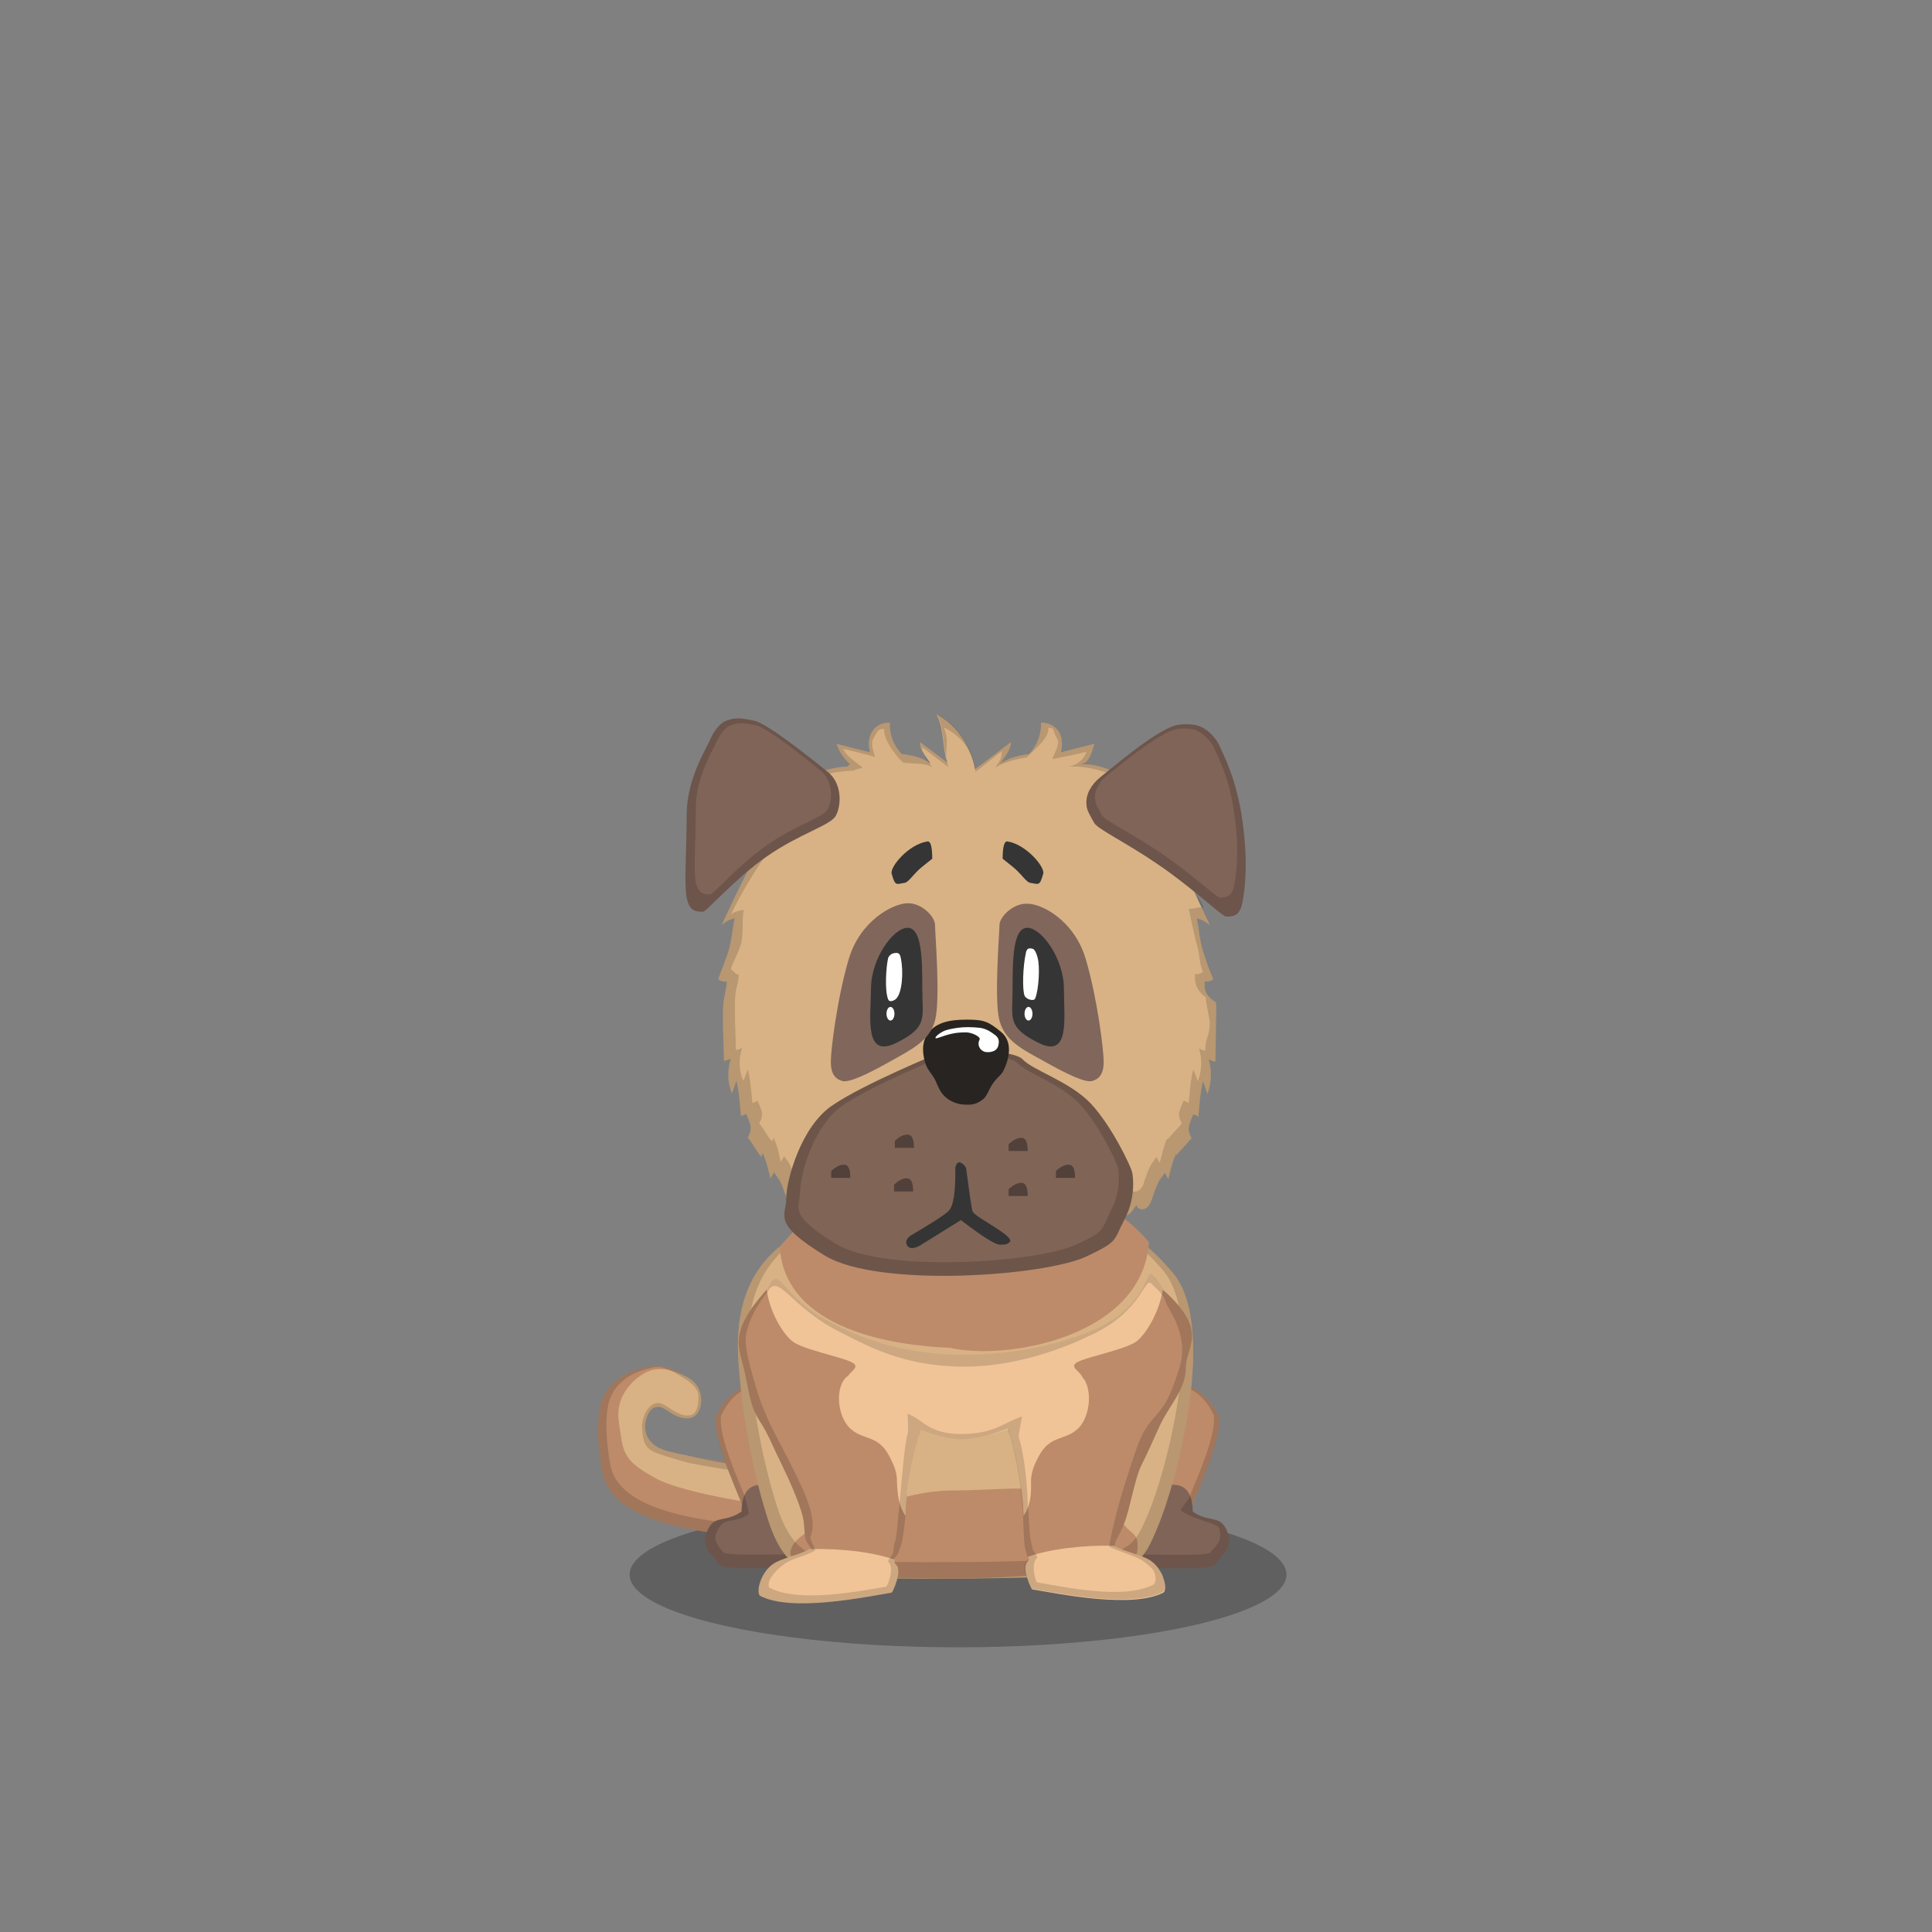 ﻿<?xml version="1.0" encoding="utf-8"?><!DOCTYPE svg PUBLIC "-//W3C//DTD SVG 1.1//EN" "http://www.w3.org/Graphics/SVG/1.1/DTD/svg11.dtd"><svg x="0" y="0" width="340px" height="340px" viewBox="0, 0, 340, 340" preserveAspectRatio="xMidYMid" font-size="0" id="a" enable-background="new 0 0 340 340" xmlns="http://www.w3.org/2000/svg" xmlns:xlink="http://www.w3.org/1999/xlink" xmlns:xml="http://www.w3.org/XML/1998/namespace" version="1.1"><rect x="0" y="0" width="340" height="340" fill="#808080" stroke="none"/><g id="b" fill="#000"><g id="c"><g transform="translate(0, 0) translate(0, 224)" id="d"><ellipse cx="168.6" cy="53.1" rx="57.8" ry="12.8" fill-opacity="0.25" id="e" /></g><g id="f"><g transform="translate(105.2, 117.8) translate(0, 122)" id="g"><g id="h"><path d="M37.2 31.3 C12.9 30.6 2.2 26.6 0.8 19.3 C0 15.1 -0.4 9.5 0.8 6.5 C2.8 1.8 7.8 0.9 9.2 0.7 C11.4 0.3 13.8 1.1 16.3 3.1 C16.9 3.7 17.2 4.6 17.3 5.9 C17.3 7.7 18.4 8.8 15.8 9.1 C13.3 9.5 11.8 7.1 10.3 7.3 C8.8 7.5 8.3 9.9 8.3 10.8 C8.3 11.7 7.9 13.8 10.8 15.2 C12.8 16.1 26.9 18.4 37.1 19.7 L37.2 31.3 z" id="i" fill="#BD8B6A" /><path d="M8.7 1.6 C10.1 1 12.4 0.6 16.3 2.9 C17.6 3.8 18.2 5.1 18.2 6.7 C18.2 7.6 17.8 10 15.4 9.8 C13 9.6 11.8 7.5 10.3 7.8 C9.3 8 8.6 9 8.3 11 C8.3 13 9.3 14.4 11.2 15.2 C13.1 16 25.3 18.6 35.6 19.6 C36.9 23.3 35.1 25.6 34.4 25.6 C32.9 25.6 15.5 23.4 9.9 20.2 C4.2 17 4.5 15.8 3.7 10.4 C2.9 4.8 7.8 2 8.7 1.6 z" id="j" fill="#D8B285" /><path d="M15.2 2.3 C15.5 2.5 15.9 2.7 16.3 2.9 C17.6 3.8 18.2 5.1 18.2 6.7 C18.2 7.6 17.8 10 15.4 9.8 C13 9.6 11.8 7.5 10.3 7.8 C9.3 8 8.6 9 8.3 11 C8.3 13 9.3 14.4 11.2 15.2 C11.8 15.4 13.2 15.8 15.2 16.3 C20.6 17.4 29.9 18.8 37.1 19.7 L37.2 31.3 C12.9 30.6 2.2 26.6 0.8 19.3 C0 15.1 -0.4 9.5 0.8 6.5 C2.8 1.8 7.8 0.9 9.2 0.7 C11.1 0.4 13.1 0.9 15.2 2.3 z M17.7 5.9 C17.7 4.9 17 4 15.7 3.1 C13.7 1.8 11.7 0.5 10 0.8 C8.6 1.1 4 1.9 2.2 6.2 C1.1 9 1.5 14.2 2.2 18 C3.5 24.7 13.4 28.4 35.8 29.1 L35.8 20.7 C29.1 19.8 21.3 18.7 16.3 17.7 C14.5 17.3 10.8 16.1 10.3 15.9 C8.5 15.2 7.8 14.2 7.8 10.8 C8 9 9.1 7.1 10.6 7.1 C12 7.1 13.4 9.1 15.6 9.3 C17.8 9.5 17.7 6.8 17.7 5.9 z" opacity="0.15" id="k" /></g></g><g transform="translate(125.7, 273.9) scale(1) translate(-125.7, -273.9) translate(105.2, 117.8) translate(18, 125)" id="l"><g transform="translate(14.5, 17) scale(-1, 1) translate(-14.5, -17)" id="m"><path d="M10.9 1.8 C11.6 2 21.5 -3.4 26.2 6.5 C26.9 11.9 19.6 25 20.5 26 C23.5 28.8 27.3 28.1 27.6 28.6 C27.9 29.1 26.7 30.5 24.1 32.5 C10.3 32.5 3.3 32.5 2.9 32.5 C-3.5 27 2.2 4.4 10.9 1.8 z" id="n" fill="#BD8B6A" /><path d="M21.7 23.2 C24.6 25.3 26.6 23.6 27.8 26.8 C29.1 29.9 26.4 30.9 25.7 32.5 C25 34.1 3.3 32.5 3 32.5 C2.8 32.5 3.2 29.3 4 25.1 C7.3 23.9 10.9 21.6 13.4 20.6 C14.6 20.1 14.8 18.3 18.3 18.5 C20.5 18.5 21.7 20.1 21.7 23.2 z" id="o" fill="#806458" /><path d="M21.6 22 C21.6 22.4 21.7 22.8 21.7 23.2 C24.6 25.3 26.6 23.6 27.8 26.8 C29.1 29.9 26.4 30.9 25.7 32.5 C25 34.1 3.3 32.5 3 32.5 L2.9 32.5 C-3.5 27 2.2 4.4 10.9 1.8 C11.6 2 21.5 -3.4 26.2 6.5 C26.7 10.2 23.5 17.4 21.6 22 z M20.4 23.6 C20.4 23.2 21.1 20.9 21.1 20.6 C22.8 16.4 25.8 9.7 25.3 6.3 C21 -2.8 11.8 2.1 11.2 2 C3.2 4.4 -2.1 25.3 3.8 30.4 L3.9 30.4 C4.2 30.4 24.1 31.3 24.9 30.4 C25.6 29.5 26.8 28.4 26.1 26.9 C24.9 23.8 23 25.6 20.4 23.6 z" opacity="0.15" id="p" /></g></g><g transform="translate(214.7, 273.9) scale(1) translate(-214.7, -273.9) translate(105.2, 117.8) translate(96.5, 142) scale(-1, 1) translate(-96.5, -142) translate(81, 125)" id="q"><g transform="translate(15.5, 17) scale(-1, 1) translate(-15.5, -17)" id="r"><path d="M13 1.8 C13.7 2 23.6 -3.4 28.3 6.5 C29 11.9 21.6 25 22.6 26 C25.6 28.8 29.4 28.1 29.7 28.6 C30 29.1 28.8 30.5 26.2 32.5 C12.4 32.5 5.4 32.5 5 32.5 C-0.9 31.6 -3.3 5.3 13 1.8 z" id="s" fill="#BD8B6A" /><path d="M23.7 23.2 C26.6 25.3 28.6 23.6 29.8 26.8 C31.1 29.9 28.4 30.9 27.7 32.5 C27 34.1 5.3 32.5 5 32.5 C4.8 32.5 5.2 29.3 6 25.1 C9.3 23.9 12.9 21.6 15.4 20.6 C16.6 20.1 16.8 18.3 20.3 18.5 C22.5 18.5 23.7 20.1 23.7 23.2 z" id="t" fill="#806458" /><path d="M23.7 23.2 C26.6 25.3 28.6 23.6 29.8 26.8 C31.1 29.9 28.4 30.9 27.7 32.5 C27 34.1 5.3 32.5 5 32.5 C-0.9 31.6 -3.3 5.3 13 1.8 C13.7 2 23.6 -3.4 28.3 6.5 C28.8 10.2 25.5 17.5 23.6 22.1 C23.7 22.4 23.7 22.8 23.7 23.2 z M21.6 23 C21.6 22.6 23.1 21 23.1 20.7 C24.8 16.5 27.9 9.6 27.4 6.2 C23 -3 13.7 2.5 13.1 2.4 C-2.1 5.6 0.2 29.6 5.7 30.4 C6 30.4 26 31.4 26.8 30.4 C27.6 29.4 29 28.5 28.4 26.4 C28.4 25.1 24.3 25 21.6 23 z" opacity="0.15" id="u" /></g></g><g transform="translate(105.2, 117.8) translate(21, 73)" id="v"><path d="M10.5 29 C2.2 36.2 3.6 47.2 4 51.8 C4.7 60 6.7 69.2 8.3 74.5 C9.9 79.9 11.9 86.2 19.8 86.7 C27.8 87.2 59 87.2 66.6 86.1 C74.2 84.9 75 84 77.5 78 C81 69.8 88.1 42.5 80.2 33.2 C78.3 31 77 29.6 75.1 28.2 C70.8 25.2 65.8 23.2 62.9 20.8 C60.2 18.6 55.6 14.7 54.8 14 C53 12.4 49.5 11.4 43.9 11.5 C40.1 11.6 36.6 13.5 35.1 14.5 C33.6 15.5 32.2 17.8 26.6 20.7 C21.7 23.6 14.9 25.5 10.5 29 z" id="w" fill="#D8B285" /><path d="M68.1 85.4 C56.4 86.5 47.8 87 42.1 87 C35.6 87 22 86.9 15.8 85.4 C13.5 84.8 12.8 82.9 12.9 82.3 C13.1 80.9 14.4 79.5 16.9 78.3 L26.7 74.4 L26.7 74.6 C32.5 72.5 37.4 71.5 41.3 71.5 C47.1 71.5 54.2 70.8 55.5 71.4 L66.8 74.6 C70.6 76 71.7 77.7 72.3 78.3 C73.4 79.3 74 79.4 74 81.4 C74 83.4 73 83.7 71.8 84.5 C71 84.8 69.8 85.2 68.1 85.4 z" id="x" fill="#BD8B6A" /><path d="M10.5 29 C14.9 25.5 21.7 23.6 26.6 20.7 C32.2 17.8 33.6 15.5 35.1 14.5 C36.6 13.5 40.1 11.6 43.9 11.5 C49.5 11.4 53 12.4 54.8 14 C55.6 14.7 60.2 18.6 62.9 20.8 C65.8 23.2 70.8 25.2 75.1 28.2 C77 29.6 78.3 31 80.2 33.2 C88.1 42.5 81 69.8 77.5 78 C75 84 74.2 84.9 66.6 86.1 C59 87.2 27.8 87.2 19.8 86.7 C11.9 86.2 9.9 79.9 8.3 74.5 C6.7 69.2 4.7 60 4 51.8 C3.6 47.2 2.2 36.2 10.5 29 z M12 28.9 C4.1 35.8 5.4 46.2 5.8 50.6 C6.5 58.4 8.4 67.2 9.9 72.2 C11.4 77.3 13.3 83.4 20.9 83.8 C28.5 84.3 58.3 84.3 65.5 83.2 C72.7 82.1 73.5 81.2 75.9 75.5 C79.2 67.7 86 41.7 78.5 32.8 C76.7 30.7 75.4 29.4 73.6 28 C69.5 25.1 64.7 23.2 62 20.9 C59.4 18.8 55 15.1 54.3 14.4 C52.6 12.9 49.2 11.9 43.9 12 C40.3 12.1 36.9 13.9 35.5 14.9 C34.1 15.9 32.7 18 27.4 20.8 C22.7 23.8 16.2 25.6 12 28.9 z" opacity="0.15" id="y" /><path d="M41 46.4 C51.1 48.7 74.9 44.4 76 27.8 C69.6 20.2 62.8 20.2 60.1 15 C57.5 9.8 57 7.3 55.6 2.9 C54.8 0.1 35.4 -1.1 31.8 1.3 C29.7 1.5 28.2 7.5 24.6 15 C22.1 20.9 20 18.3 11 28.6 C12 43.4 31.4 46 41 46.4 z" id="z" fill="#BD8B6A" /></g><g transform="translate(128.179, 222.52) scale(0.936, 0.584) translate(-125.3, -209.1) translate(96.7, 115.8) translate(28, 92)" id="a1"><path d="M8.3 7.6 C4.2 18.1 8.4 13.1 8.6 22.6 C16.4 36.1 36.9 54 44.4 54 C53 54 74.8 37.2 80.4 23.7 C82.6 18.6 83.5 14.1 82.6 9.9 C82.2 8.1 81 5.7 80.4 4.5 C78.9 1.8 80.1 13.2 69.5 20.9 C64.6 24.4 55.5 28.5 45.1 28.5 C33.2 28.5 25.6 23.5 19.9 18.8 C10.3 11 10.4 1.3 8.3 7.6 z" id="b1" fill="#F0C497" /><path d="M7.8 8.9 C0.6 21.8 2.6 26.2 3.5 32.6 C4.5 39 4.5 43.6 6.4 48.3 C8.3 53 8.7 55.4 10.3 60.5 C11.8 65.5 13.8 72.5 14.6 77.4 C15 80.1 14.8 82.7 15.2 84.6 C15.6 86.2 16.6 87 16.1 88.2 C15.1 90.8 11.1 91.5 9 93.4 C6.9 95.3 5.9 99.5 6.6 100.7 C12.5 104.7 26.5 101 31.4 100 C31.6 99.9 32.6 93.5 31.4 92 C30.1 90.4 32.3 91 32.8 87.1 C34 83.8 34.1 64.2 35.1 59.4 C36.1 54.6 35.4 49 33.3 47.7 C28.2 44.5 27.3 43.8 23.7 38.6 C20.7 34.4 26.5 32.9 23.7 30.7 C21.5 29 14.5 26.9 12.6 24.4 C10.7 21.9 8.4 15.6 7.8 8.9 z" id="c1" fill="#BD8B6A" /><path d="M8.9 91.7 C6.8 94.1 5.8 99.5 6.5 101.1 C12.4 106.2 26.4 101.5 31.3 100.2 C31.5 100 33.4 93.6 32.1 91.7 C31.8 91.3 31.8 90.8 31.9 90.3 C27.9 88 21.7 86.8 15.8 87.1 C14 88.9 10.5 89.8 8.9 91.7 z" id="d1" fill="#F0C497" /><path d="M33.9 77.1 C34 67.9 35.7 56.1 36.4 52.9 C37.4 48.1 35.6 48.4 33.5 47.1 C28.4 43.9 27.7 43.5 24.1 38.3 C23.4 37.3 23.1 35.7 23.1 34.9 C20.6 37.5 20.9 47.2 23.7 51 C26 54.2 28.7 52.8 30.7 58.6 C31.9 62.1 32.3 64.2 32.3 66.7 C32.4 71.1 32.7 74.2 33.9 77.1 z" id="e1" fill="#F0C497" /><path d="M82.3 8.9 C91.2 21.5 86.6 25.8 86.6 32.6 C86.6 38.9 83.4 44.1 81.8 49.6 C80.2 55.1 79.8 56.9 78.2 62 C77 66 76.1 74.9 75.1 79 C73.6 85.3 72.6 84.8 73.9 87.9 C74.9 90.5 79.1 91.3 81.2 93.2 C83.3 95.1 81.9 98.3 81.2 99.5 C75.3 103.5 64.8 100.5 59.9 99.5 C59.7 99.4 59.1 96 59.1 93.2 C59.1 90.7 56.7 90.6 56.4 86.1 C56.1 83 55.8 57.3 54.8 52.4 C53.8 47.5 54.8 48.8 56.8 47.6 C61.9 44.4 62.8 43.7 66.4 38.5 C69.4 34.3 63.6 32.8 66.4 30.6 C68.6 28.9 75.6 26.8 77.5 24.3 C79.3 21.8 81.6 15.6 82.3 8.9 z" id="f1" fill="#BD8B6A" /><path d="M80.1 90.7 C82.2 93.1 83.2 98.5 82.5 100.1 C76.6 105.2 62.6 100.5 57.7 99.2 C57.5 99 55.6 92.6 56.9 90.7 C57.2 90.3 57 89.9 56.9 89.4 C60.9 87.1 67.3 85.8 73.2 86.1 C75 87.9 78.5 88.8 80.1 90.7 z" id="g1" fill="#F0C497" /><path d="M56.1 77.1 C56 67.9 54.3 56.1 53.6 52.9 C52.6 48.1 54.4 48.5 56.4 47.3 C61.5 44.1 62.1 43.9 65.7 38.8 C66.4 37.8 66.8 35.5 66.7 34.7 C69.2 37.3 68.9 47.4 66.1 51.1 C63.8 54.3 61.1 52.9 59.1 58.7 C57.9 62.2 57.5 64.3 57.5 66.8 C57.6 71.1 57.3 74.2 56.1 77.1 z" id="h1" fill="#F0C497" /><path d="M44.4 54 C42.5 54 39.8 52.9 36.7 51 C36.7 51.5 36.6 52.2 36.4 52.9 C35.9 55.3 34.8 62.4 34.2 69.7 C34.1 71.9 34 74.1 33.9 76.3 C33.9 76.6 33.9 76.8 33.9 77.1 C33.6 81.7 33.3 85.7 32.8 87 C32.6 88.7 32 89.6 31.6 90.1 C31.7 90.2 31.8 90.2 31.9 90.3 C31.8 90.8 31.8 91.3 32.1 91.7 C33.4 93.6 31.5 100 31.3 100.2 C26.4 101.5 12.4 106.2 6.5 101.1 C5.8 99.5 6.8 94.1 8.9 91.7 C10.5 89.8 14 88.9 15.8 87.1 C15.9 87.1 16.1 87.1 16.2 87.1 C16 86.3 15.5 85.6 15.2 84.5 C14.8 82.7 15 80 14.6 77.3 C13.9 72.4 11.8 65.4 10.3 60.4 C8.7 55.3 8.3 52.9 6.4 48.2 C4.5 43.5 4.5 39 3.5 32.6 C2.6 26.2 0.6 21.8 7.8 8.9 C8 8.5 8.1 8.1 8.3 7.6 C10.4 1.3 10.3 11 19.9 18.8 C25.6 23.5 33.2 28.5 45.1 28.5 C55.5 28.5 64.6 24.4 69.5 20.9 C80.1 13.2 78.9 1.8 80.4 4.5 C81 5.5 81.9 7.4 82.4 9.1 C91.1 21.6 86.6 25.9 86.6 32.6 C86.6 38.9 83.4 44.1 81.8 49.6 C80.2 55.1 79.8 56.9 78.2 62 C77 66 76.1 74.9 75.1 79 C74 83.8 73.1 84.7 73.3 86.2 C75.1 87.9 78.5 88.8 80 90.6 C80.8 91.5 81.4 92.8 81.9 94.2 C82.1 94.5 82.1 94.9 82.2 95.2 C82.7 97.2 82.8 99.1 82.4 99.9 C76.5 105 62.5 100.3 57.6 99 C57.4 98.8 55.5 92.4 56.8 90.5 C57.1 90.1 56.9 89.7 56.8 89.2 C56.7 88.3 56.4 87.4 56.3 86 C56.2 85 56.1 81.4 56 76.9 C56 76.7 56 76.5 56 76.3 C56 75.6 56 75 55.9 74.3 C55.6 65.6 54.1 55.6 53.5 52.7 C53.3 51.9 53.2 51.3 53.2 50.7 C49.8 52.9 46.6 54 44.4 54 z M55.8 47.1 C55.8 47.6 55.1 52.6 55.2 53.4 C55.9 56.4 56.8 65.3 56.9 74.1 C57 74 57.2 82.1 57.3 83.1 C57.4 84.4 57.9 87.1 57.8 87.1 C57.9 87.6 58.9 89.5 58.6 89.8 C57.4 91.6 58.4 96.9 58.6 97.1 C63.3 98.3 75 102.6 80.6 97.7 C81 96.9 81.1 95.5 80.6 93.7 C80.6 93.4 79.4 91.6 78.6 90.7 C77.1 89 74 87.9 72.2 86.3 C72.8 80.6 74 72.8 76.1 62.7 C77.2 57.7 77.9 52.6 80.2 48.3 C82.5 44 83.4 42.7 85.4 32.5 C87.4 22.3 83.1 14.6 82.8 12.5 C82.5 10.4 81 8.5 80.2 7.2 C78.8 4.6 78.6 15.5 68.5 22.8 C64 26.3 54.9 32.1 45 32.1 C33.7 32.1 26.9 26 21.5 21.6 C12.3 14.2 10 3.6 8 9.5 C7.9 9.8 4.6 15.7 3.9 22.9 C3.6 26.1 4.7 31.9 5 33.8 C6 39.9 6.7 43 7.8 47.1 C8.9 51.2 10.7 56.3 12.2 61.1 C15 70.1 17.5 78 16 83.5 C15.8 83.5 17.1 87.5 16.9 87.5 C15.2 89.2 12.6 89.8 11.1 91.6 C9.1 93.9 7.7 97.1 8.3 98.7 C13.9 103.5 25.7 99.6 30.3 98.4 C30.5 98.2 31.9 92.8 30.7 91 C30.4 90.6 31.4 89.1 31.3 89 C31.7 88.5 31.6 87 31.8 85.3 C32.3 84 32.3 80.6 32.6 76.2 C32.7 76.4 33.6 55.5 34.3 52.4 C34.5 51.7 34.3 46.8 34.3 46.3 C37.3 48.1 38.2 52.4 44.4 52.4 C50.6 52.4 52.4 48.9 55.8 47.1 z" opacity="0.15" id="i1" /></g></g><g id="j1"><g transform="translate(110.3, 125) translate(16, 0)" id="k1"><g id="l1"><g id="m1"><path d="M85.7 48.5 C85.7 48.2 85.7 48 85.7 47.7 C86.3 47.8 86.8 47.7 87.2 47.3 C86.5 45.6 85.8 43.8 85.3 42 C84.8 40.3 84.7 38.4 84.3 36.6 C85.1 36.8 85.9 37.2 86.6 37.8 C84.7 33.9 83.2 29.8 80.8 26.2 C79.1 23.7 75.2 19.9 73.8 18.8 C74.6 18.2 75.3 17.7 76.1 17.1 C74.3 15.4 72.3 13.7 69.8 13.3 C71 13.1 72.2 13 73.4 12.9 C71.9 12.1 68.3 9.3 63.9 9.5 C65.5 9.2 65.8 7.3 66.3 5.9 C64.3 6.4 62.3 6.9 60.4 7.4 C60.7 6.2 60.7 4.7 60 3.7 C59.3 2.7 58.1 2.1 56.9 2.2 C57 4.2 56.2 6.2 54.8 7.7 C52.6 8 51 8.5 49.7 9.4 C50.6 8.1 51.6 6.9 51.6 5.6 C49.8 7 47 9.1 45.3 10.4 C44.6 6.4 42.1 2.6 38.5 0.7 C39.9 3.3 39.5 6.5 40.4 9.2 C38.8 8 37 6.6 35.6 5.6 C35.6 7 36.6 8.1 37.5 9.4 C36.3 8.5 34.7 8 32.4 7.7 C31 6.3 30.2 4.3 30.3 2.2 C29.1 2.1 27.8 2.7 27.2 3.7 C26.5 4.8 26.5 6.2 26.8 7.4 C24.8 6.9 22.8 6.4 20.9 5.9 C21.4 7.3 22.2 8.5 23.3 9.5 C23.1 9.6 23 9.7 22.9 9.9 C18.2 10.1 15.3 12.1 13.8 12.9 C15 13 16.3 13.1 17.4 13.3 C14.8 13.7 12.9 15.4 11.1 17.1 C11.9 17.7 12.6 18.2 13.4 18.8 C12.1 19.9 9.3 22.5 7.9 24 C6.4 25.5 2.5 33.9 0.7 37.8 C1.3 37.2 2.1 36.8 3 36.6 C2.6 38.4 2.5 40.2 2 42 C1.5 43.8 0.7 45.6 0.1 47.3 C0.5 47.7 1.1 47.8 1.6 47.7 C1.6 48.8 1.3 49.7 1.1 50.8 C0.7 52.9 1.1 59.2 1.1 61.7 C1.5 61.6 1.9 61.5 2.3 61.3 C1.7 63.3 1.7 65.5 2.5 67.4 C2.8 66.7 3 66 3.3 65.2 C3.8 67.3 3.9 69.3 4.1 71.4 C4.4 71.3 4.7 71.2 5 71 C5.3 71.7 5.7 72.5 5.8 73.3 C5.9 73.9 5.6 74.7 5.3 75.2 C6.2 76.2 6.8 77.6 7.7 78.6 L7.9 77.9 C8.6 79.3 8.9 80.9 9.3 82.4 C9.5 82 9.7 81.7 9.9 81.3 C10.3 81.9 10.8 82.5 11.1 83.1 C11.5 83.9 11.7 84.8 12.1 85.7 C12.3 86.3 12.6 87.1 13.2 87.5 C13.7 87.8 14.7 87.7 14.9 87 C15.3 87.3 15.5 87.9 15.9 88.3 C16.4 88.7 16.9 89.1 17.5 89.4 C18.8 90.3 20.1 91.1 21.4 92 C21.4 91.8 21.4 91.5 21.5 91.3 C21.7 91.4 21.9 91.5 22.2 91.6 L21.6 91.5 C22.9 92.5 24.2 93.5 25.6 94.6 C25.6 94.2 25.6 93.9 25.6 93.5 C27.9 94.3 30.2 95.1 32.6 95.9 C33.3 93.8 36 95.5 36.9 96.4 C37.4 96.1 37.7 95.6 37.8 95 C38.4 95 38.9 95 39.4 95.3 C39.9 95.5 40.3 95.8 40.8 95.9 C41.7 96.1 42.8 96 43.5 95.2 C44.1 95.2 44.6 95.2 45.2 95.2 C45.9 96 47 96.1 47.9 95.9 C48.4 95.8 48.7 95.6 49.1 95.4 C49.7 95.1 50.1 95.1 50.8 95.1 C50.9 95.7 51.2 96.2 51.7 96.5 C52.6 95.6 55.2 93.8 56 96 C58.3 95.2 60.6 94.4 63 93.6 C63 94 63 94.3 63 94.7 C64.3 93.7 65.6 92.7 67 91.6 L66.4 91.7 C66.6 91.6 66.8 91.5 67.1 91.4 C67.1 91.6 67.1 91.9 67.2 92.1 C68.5 91.2 69.8 90.4 71.1 89.5 C71.6 89.1 72.2 88.8 72.7 88.4 C73.1 88 73.3 87.5 73.7 87.1 C73.9 87.8 74.8 88 75.4 87.6 C76 87.2 76.3 86.4 76.5 85.8 C76.8 84.9 77.1 84 77.5 83.2 C77.8 82.5 78.3 82 78.7 81.4 C78.9 81.8 79.1 82.1 79.3 82.5 C79.7 80.9 80 79.4 80.7 78 C80.7 78.1 80.7 78.2 80.7 78.3 C81.6 77.3 82.5 76.3 83.4 75.3 C83.1 74.8 82.8 74 82.9 73.4 C83 72.7 83.4 71.8 83.7 71.1 C84 71.2 84.3 71.3 84.6 71.5 C84.8 69.4 84.9 67.3 85.4 65.3 C85.7 66 85.9 66.7 86.2 67.5 C86.9 65.5 87 63.4 86.4 61.4 C86.8 61.6 87.1 61.8 87.6 61.8 C87.6 59.4 87.7 57 87.7 54.6 C87.7 53.5 87.8 52.5 87.7 51.4 C86.1 50.4 85.7 49.5 85.7 48.5 z" id="n1" fill="#D8B285" /><path d="M37.1 9.1 C36.7 8.5 36.4 8 36.2 7.4 C35.9 6.8 35.6 6.2 35.6 5.6 C37 6.6 38.8 8 40.4 9.2 C40.4 9.1 40.4 9.1 40.4 9 C39.6 6.3 39.9 3.2 38.6 0.7 C42.2 2.6 44.7 6.4 45.4 10.4 C47 9.1 49.8 7 51.6 5.6 C51.6 6.9 50.6 8.1 49.7 9.4 C51 8.5 52.6 8 54.8 7.7 C56.2 6.2 57 4.2 56.9 2.2 C58.1 2.1 59.3 2.7 60 3.7 C60.7 4.7 60.7 6.2 60.4 7.4 C62.3 6.9 64.3 6.4 66.3 5.9 C65.8 7.3 65.5 9.2 63.9 9.5 C68.3 9.3 71.9 12.1 73.4 12.9 C72.2 13 71 13.1 69.8 13.3 C72.3 13.7 74.3 15.4 76.1 17.1 C75.3 17.7 74.6 18.2 73.8 18.8 C75.2 19.9 79.1 23.7 80.8 26.2 C82.4 28.6 83.6 31.3 84.8 34 C85 34.4 85.2 34.7 85.4 35.1 C85.4 35.1 85.3 35 85.3 35 C85.7 35.9 86.1 36.9 86.6 37.8 C85.9 37.2 85.1 36.8 84.3 36.6 C84.7 38.4 84.8 40.3 85.3 42 C85.8 43.8 86.5 45.6 87.2 47.3 C86.8 47.7 86.3 47.8 85.7 47.7 C85.7 48 85.7 48.2 85.7 48.5 C85.7 49.5 86.1 50.4 87.7 51.4 C87.8 52.5 87.7 53.5 87.7 54.6 C87.7 57 87.6 59.4 87.6 61.8 C87.1 61.8 86.8 61.6 86.4 61.4 C87 63.4 86.9 65.5 86.2 67.5 C85.9 66.7 85.7 66 85.4 65.3 C84.9 67.3 84.8 69.4 84.6 71.5 C84.3 71.3 84 71.2 83.7 71.1 C83.4 71.8 83 72.7 82.9 73.4 C82.8 74 83.1 74.8 83.4 75.3 C82.5 76.3 81.6 77.3 80.7 78.3 C80.7 78.2 80.7 78.1 80.7 78 C80 79.4 79.7 80.9 79.3 82.5 C79.1 82.1 78.9 81.8 78.7 81.4 C78.3 82 77.8 82.5 77.5 83.2 C77.1 84 76.8 84.9 76.5 85.8 C76.3 86.4 76 87.2 75.4 87.6 C74.8 88 73.9 87.8 73.7 87.1 C73.3 87.5 73.1 88 72.7 88.4 C72.2 88.8 71.6 89.1 71.1 89.5 C69.8 90.4 68.5 91.2 67.2 92.1 C67.1 91.9 67.1 91.6 67.1 91.4 C66.8 91.5 66.6 91.6 66.4 91.7 L67 91.6 C65.6 92.7 64.3 93.7 63 94.7 C63 94.3 63 94 63 93.6 C60.6 94.4 58.3 95.2 56 96 C55.2 93.8 52.6 95.6 51.7 96.5 C51.2 96.2 50.9 95.7 50.8 95.1 C50.1 95.1 49.7 95.1 49.1 95.4 C48.7 95.6 48.4 95.8 47.9 95.9 C47 96.1 45.9 96 45.2 95.2 C44.6 95.2 44.1 95.2 43.5 95.2 C42.8 96 41.7 96.1 40.8 95.9 C40.3 95.8 39.9 95.5 39.4 95.3 C38.9 95 38.4 95 37.8 95 C37.7 95.6 37.4 96.1 36.9 96.4 C36 95.5 33.3 93.8 32.6 95.9 C30.2 95.1 27.9 94.3 25.6 93.5 C25.6 93.9 25.6 94.2 25.6 94.6 C24.2 93.5 22.9 92.5 21.6 91.5 L22.2 91.6 C21.9 91.5 21.7 91.4 21.5 91.3 C21.4 91.5 21.4 91.8 21.4 92 C20.1 91.1 18.8 90.3 17.5 89.4 C16.9 89.1 16.4 88.7 15.9 88.3 C15.5 87.9 15.3 87.3 14.9 87 C14.7 87.7 13.7 87.8 13.2 87.5 C12.6 87.1 12.3 86.3 12.1 85.7 C11.7 84.8 11.5 83.9 11.1 83.1 C10.8 82.5 10.3 81.9 9.9 81.3 C9.7 81.7 9.5 82 9.3 82.4 C8.9 80.9 8.6 79.3 7.9 77.9 L7.7 78.6 C6.8 77.6 6.2 76.2 5.3 75.2 C5.6 74.7 5.9 73.9 5.8 73.3 C5.7 72.5 5.3 71.7 5 71 C4.7 71.2 4.4 71.3 4.1 71.4 C3.9 69.3 3.8 67.3 3.3 65.2 C3 66 2.8 66.7 2.5 67.4 C1.7 65.5 1.7 63.3 2.3 61.3 C1.9 61.5 1.5 61.6 1.1 61.7 C1.1 59.2 0.7 52.9 1.1 50.8 C1.3 49.7 1.6 48.8 1.6 47.7 C1.1 47.8 0.5 47.7 0.1 47.3 C0.7 45.6 1.5 43.8 2 42 C2.5 40.2 2.6 38.4 3 36.6 C2.1 36.8 1.3 37.2 0.7 37.8 C2.5 33.9 6.4 25.5 7.9 24 C9.3 22.5 12.1 19.9 13.4 18.8 C12.6 18.2 11.9 17.7 11.1 17.1 C12.9 15.4 14.8 13.7 17.4 13.3 C16.3 13.1 15 13 13.8 12.9 C15.3 12.1 18.2 10.1 22.9 9.9 C23 9.7 23.1 9.6 23.3 9.5 C22.2 8.5 21.4 7.3 20.9 5.9 C22.8 6.4 24.8 6.9 26.8 7.4 C26.5 6.2 26.5 4.8 27.2 3.7 C27.8 2.7 29.1 2.1 30.3 2.2 C30.2 4.3 31 6.3 32.4 7.7 C34.4 8 35.9 8.4 37.1 9.1 z M37.1 9.1 C37.3 9.4 37.6 9.8 37.8 10.1 C36.7 9.2 34.8 9.5 32.6 9.2 C31.3 7.9 29.2 5.3 29.3 3.3 C28.2 3.2 28.1 3.8 27.5 4.8 C26.8 5.8 27.4 7.1 27.7 8.2 C25.8 7.7 23.9 7.2 22.1 6.8 C22.6 8.1 24.5 9.2 25.5 10.1 C25.3 10.2 24.1 10.4 24 10.6 C19.5 10.8 17.8 11.7 16.4 12.4 C17.5 12.5 18.7 13.6 19.8 13.8 C17.3 14.2 14.5 15.8 12.8 17.4 C13.6 18 14.2 18.4 15 19 C13.8 20 11.1 22.5 9.8 23.9 C8.2 25.4 4 32.3 2.3 36 C2.9 35.4 3.7 35.3 4.6 35.1 C4.2 36.8 4.6 39.4 4.1 41.1 C3.6 42.8 2.9 43.9 2.3 45.5 C2.7 45.9 3.3 46.6 3.7 46.5 C3.7 47.5 3.4 48.4 3.2 49.4 C2.8 51.4 3.2 57.4 3.2 59.8 C3.6 59.7 4 59.6 4.3 59.4 C3.7 61.3 3.7 63.4 4.5 65.2 C4.8 64.6 5 64 5.3 63.2 C5.8 65.2 5.9 67.1 6.1 69.1 C6.4 69 6.7 68.9 7 68.7 C7.3 69.4 7.7 70.1 7.8 70.9 C7.9 71.5 7.6 72.2 7.3 72.7 C8.2 73.7 8.7 75 9.6 75.9 L9.8 75.2 C10.5 76.5 10.8 78.1 11.1 79.5 C11.3 79.1 11.5 78.8 11.7 78.5 C12.1 79.1 12.6 79.6 12.8 80.2 C13.2 81 13.4 81.8 13.8 82.7 C14 83.3 14.3 84 14.8 84.4 C15.3 84.7 16.2 84.6 16.4 83.9 C16.8 84.2 17 84.8 17.4 85.1 C17.9 85.5 18.4 85.9 18.9 86.1 C20.1 87 21.4 87.7 22.6 88.6 C22.6 88.4 22.6 88.1 22.7 87.9 C22.9 88 23.1 88.1 23.4 88.2 L22.8 88.1 C24 89.1 25.3 90 26.6 91 C26.6 90.6 26.6 90.3 26.6 90 C28.8 90.8 31 91.5 33.3 92.3 C34 90.3 36.5 91.9 37.4 92.8 C37.9 92.5 38.2 92 38.3 91.5 C38.9 91.5 39.3 91.5 39.8 91.8 C40.3 92 40.7 92.3 41.1 92.4 C42 92.6 43 92.5 43.7 91.7 C44.3 91.7 44.7 91.7 45.3 91.7 C46 92.5 47 92.6 47.9 92.4 C48.4 92.3 48.7 92.1 49 91.9 C49.6 91.6 50 91.6 50.6 91.6 C50.7 92.2 51 92.6 51.5 92.9 C52.4 92 54.8 90.3 55.6 92.4 C57.8 91.6 60 90.9 62.3 90.1 C62.3 90.5 62.3 90.8 62.3 91.1 C63.5 90.1 64.8 89.2 66.1 88.2 L65.5 88.3 C65.7 88.2 65.9 88.1 66.2 88 C66.2 88.2 66.2 88.5 66.3 88.7 C67.5 87.8 68.8 87.1 70 86.2 C70.5 85.8 71 85.5 71.5 85.2 C71.9 84.8 72.1 84.3 72.5 84 C72.7 84.7 73.5 84.9 74.1 84.5 C74.7 84.1 75 83.4 75.1 82.8 C75.4 81.9 75.7 81.1 76.1 80.3 C76.4 79.6 76.9 79.2 77.2 78.6 C77.4 79 77.6 79.3 77.8 79.6 C78.2 78.1 78.5 76.7 79.1 75.3 C79.1 75.4 79.1 75.5 79.1 75.6 C80 74.6 80.8 73.7 81.7 72.7 C81.4 72.2 81.1 71.5 81.2 70.9 C81.3 70.2 81.7 69.4 82 68.7 C82.3 68.8 82.6 68.9 82.9 69.1 C83.1 67.1 83.2 65.1 83.7 63.2 C84 63.9 84.2 64.5 84.5 65.3 C85.2 63.4 85.3 61.4 84.7 59.5 C85.1 59.7 85.4 59.9 85.8 59.9 C85.8 57.6 86.6 57.4 86.6 55.1 C86.6 54.1 85.9 51.6 85.9 50.5 C84.4 49.5 84 48.1 84 47.2 C84 46.9 84 46.7 84 46.4 C84.6 46.5 85 46.4 85.4 46 C84.7 44.4 84.9 43.2 84.4 41.5 C83.9 39.9 83.3 36.7 82.9 34.9 C83.6 35.1 84.9 34.4 85.6 34.8 C85.4 34.5 85.3 34.1 85.1 33.8 C83.4 30.8 81.3 29 79.2 25.9 C77.6 23.5 73.9 19.9 72.5 18.9 C73.3 18.3 73.3 17.9 74 17.3 C72.3 15.7 69.8 14.1 67.4 13.7 C68.5 13.5 70.3 12.4 71.5 12.3 C70.1 11.5 66 9.7 61.8 9.9 C63.3 9.6 64.4 8.7 64.9 7.3 C63 7.8 60.7 8.2 58.9 8.6 C59.2 7.5 60.4 5.9 59.7 4.9 C59 3.9 59.4 3 58.2 3.1 C58.3 5 55.8 6.8 54.4 8.3 C52.3 8.6 50 9.3 48.8 10.1 C49.7 8.9 50 8.4 50 7.2 C48.3 8.5 47 9.6 45.4 10.8 C44.7 7 43.2 4.8 39.8 3 C40.8 5.4 40 6.9 40.3 9 C40.3 9.1 40.3 9.1 40.4 9.2 C40.4 9.2 40.4 9.2 40.4 9.2 C40.4 9.4 40.5 9.7 40.6 10 C39 8.8 37.3 7.5 36 6.5 C36 6.8 36.1 7.1 36.1 7.4 C36.5 8 37 8.7 37.4 9.4 C37.4 9.3 37.2 9.2 37.1 9.1 z" opacity="0.15" id="o1" /></g></g></g><g transform="translate(139.8, 147.8) scale(0.8) translate(-139.8, -147.8) translate(112, 118.8) translate(3, 2)" id="p1"><path d="M33.9 21.7 C35.1 19.6 35.4 14.7 32.2 12.1 C29.1 9.6 18.9 1.4 16 0.8 C13.1 0.2 11.9 0 9.8 0.8 C8 1.5 6.7 3.9 6.3 4.9 C5.4 7 1.1 13.6 1.1 21.6 C1.1 29.6 0.5 36.5 1.1 39.7 C1.7 42.8 3.2 42.8 4.7 42.8 C5.5 42.8 11.7 35.5 18.8 30.6 C26 25.6 32.8 23.8 33.9 21.7 z" id="q1" fill="#806458" /><path d="M33.9 21.7 C32.8 23.8 26 25.6 18.8 30.6 C11.7 35.5 5.5 42.8 4.7 42.8 C3.2 42.8 1.7 42.8 1.1 39.7 C0.5 36.5 1.1 29.6 1.1 21.6 C1.1 13.6 5.4 7 6.3 4.9 C6.7 3.9 8 1.5 9.8 0.8 C11.9 0 13.1 0.2 16 0.8 C18.9 1.4 29.1 9.6 32.2 12.1 C35.4 14.7 35.1 19.6 33.9 21.7 z M32.1 20.3 C33.2 18.4 33.4 14.1 30.6 11.8 C27.9 9.6 18.9 2.3 16.3 1.8 C13.7 1.3 12.7 1.1 10.8 1.8 C9.2 2.4 8.1 4.5 7.7 5.4 C6.9 7.3 3.1 13.1 3.1 20.2 C3.1 27.3 2.6 33.4 3.1 36.3 C3.7 39 5 39 6.3 39 C7 39 12.5 32.5 18.7 28.2 C25.1 23.7 31.1 22.1 32.1 20.3 z" opacity="0.15" id="r1" /></g><g transform="translate(199.6, 147.7) scale(0.8) translate(-199.6, -147.7) translate(96.4, 121.9) translate(110, 21.5) scale(-1, 1) translate(-110, -21.5) translate(92, 0)" id="s1"><path d="M33.6 22.2 C34.4 20.7 35.3 19.4 35.3 18.1 C35.5 15.9 34.2 13.7 32.2 12.1 C29 9.6 20.6 2.3 15.9 0.8 C14.9 0.5 12.5 0.3 10.8 0.8 C8.4 1.6 6.8 3.7 6.2 4.9 C5.3 7 2.3 12.3 1 21.7 C-0.3 31 0.4 36.6 1 39.7 C1.6 42.8 3.1 42.8 4.6 42.8 C5.4 42.8 12.2 36.3 19.6 31.3 C26.6 26.5 32.8 23.6 33.6 22.2 z" id="t1" fill="#806458" /><path d="M33.6 22.2 C32.8 23.6 26.6 26.5 19.6 31.3 C12.2 36.3 5.4 42.8 4.6 42.8 C3.1 42.8 1.6 42.8 1 39.7 C0.4 36.6 -0.3 31 1 21.7 C2.3 12.3 5.3 7 6.2 4.9 C6.8 3.7 8.4 1.6 10.8 0.8 C12.5 0.3 14.9 0.5 15.9 0.8 C20.6 2.3 29 9.6 32.2 12.1 C34.2 13.7 35.5 15.9 35.3 18.1 C35.3 19.4 34.4 20.7 33.6 22.2 z M31.9 20.5 C32.6 19.2 33.4 18 33.4 16.9 C33.6 15 32.4 13 30.6 11.6 C27.7 9.4 20.2 3 16 1.7 C15.1 1.4 13 1.3 11.4 1.7 C9.4 2.5 8 4.3 7.4 5.4 C6.6 7.2 3.9 11.9 2.8 20.1 C1.6 28.2 2.3 33.2 2.8 35.9 C3.3 38.6 4.7 38.6 6 38.6 C6.7 38.6 12.8 32.9 19.4 28.5 C25.7 24.3 31.2 21.7 31.9 20.5 z" opacity="0.15" id="u1" /></g><g transform="translate(169.8, 188.8) scale(0.7, 0.8) translate(-169.8, -188.8)" id="v1"><g transform="translate(103.4, 119.9) translate(21, 46)" id="w1"><g transform="translate(0, 18)" id="x1"><path d="M10.2 45.1 C-3.3 37.9 0.5 36.4 0.5 32.5 C0.5 28.6 4.2 16.6 12.2 12 C20.1 7.3 38.5 0.7 39.6 0.3 C40.7 -0.1 57.5 -0.5 60 2 C62.6 4.4 71.8 6.8 77.1 11.7 C82.4 16.7 87 25.3 87.4 26.6 C87.8 27.9 88.3 32.6 85.5 37.2 C82.7 41.9 84.1 41.9 76.2 45.2 C66 49.6 23.7 52.3 10.2 45.1 z" id="y1" fill="#806456" /><path d="M10.2 45.1 C-3.3 37.9 0.5 36.4 0.5 32.5 C0.5 28.6 4.2 16.6 12.2 12 C20.1 7.3 38.5 0.7 39.6 0.3 C40.7 -0.1 57.5 -0.5 60 2 C62.6 4.4 71.8 6.8 77.1 11.7 C82.4 16.7 87 25.3 87.4 26.6 C87.8 27.9 88.3 32.6 85.5 37.2 C82.7 41.9 84.1 41.9 76.2 45.2 C66 49.6 23.7 52.3 10.2 45.1 z M12.9 42.5 C25.3 49.1 64.2 46.6 73.6 42.6 C80.9 39.6 79.6 39.6 82.1 35.2 C84.7 31 84.2 26.7 83.8 25.5 C83.4 24.3 79.2 16.4 74.3 11.8 C69.5 7.3 61.1 5 58.7 2.8 C56.4 0.5 41 0.9 39.9 1.3 C38.9 1.6 22 7.7 14.8 12 C7.4 16.3 4 27.3 4 30.9 C4 34.5 0.5 35.8 12.9 42.5 z" opacity="0.15" id="z1" /><path d="M31 18.5 C32.1 18.5 32.6 19.5 32.6 21.4 L27.8 21.4 L27.8 19.9 C28.9 18.9 30 18.5 31 18.5 z" id="a2" fill="#52403A" /><path d="M15 25.1 C16.1 25.1 16.6 26.1 16.6 28 L11.8 28 L11.8 26.5 C12.9 25.6 14 25.1 15 25.1 z" id="b2" fill="#52403A" /><path d="M30.8 28.1 C31.9 28.1 32.4 29.1 32.4 31 L27.6 31 L27.6 29.5 C28.7 28.6 29.8 28.1 30.8 28.1 z" id="c2" fill="#52403A" /><path d="M59.6 19.2 C60.7 19.2 61.2 20.2 61.2 22.1 L56.4 22.1 L56.4 20.6 C57.5 19.7 58.6 19.2 59.6 19.2 z" id="d2" fill="#52403A" /><path d="M59.6 29.1 C60.7 29.1 61.2 30.1 61.2 32 L56.4 32 L56.4 30.5 C57.5 29.6 58.6 29.1 59.6 29.1 z" id="e2" fill="#52403A" /><path d="M71.5 25.1 C72.6 25.1 73.1 26.1 73.1 28 L68.3 28 L68.3 26.5 C69.4 25.6 70.5 25.1 71.5 25.1 z" id="f2" fill="#52403A" /></g></g><g transform="translate(103.4, 119.9) translate(51, 88)" id="g2"><g id="h2"><path d="M13 1.7 C13.1 7.2 12.5 10.3 11.3 11.3 C10.1 12.3 6.8 14.1 1.6 16.8 C0.6 17.5 0.4 18.3 1 19 C1.5 19.6 2.5 19.6 3.9 19 L14.4 13.3 C19.8 16.9 23 18.7 24.2 18.7 C24.8 18.7 26.2 18.7 26.4 18.3 C29.1 17.2 17.7 12.7 17.3 11.3 C17 10.3 16.5 7.1 15.7 1.8 C15.3 1.2 14.8 0.8 14.2 0.6 C13.7 0.5 13.3 0.8 13 1.7 z" id="i2" fill="#353535" /></g></g><g transform="translate(91.2, 117.3) translate(68, 59)" id="j2"><g id="k2"><path d="M11.1 0.8 C15.4 0.8 16.5 1.2 19.7 3.5 C22.9 5.8 21.6 9.8 20.2 12.2 C19.7 13 18.6 13.6 17.6 14.9 C16.8 15.9 16.1 17.7 15.2 18.3 C13.9 19.2 12.7 19.6 10.9 19.5 C9.1 19.5 7.6 19 6.4 18.3 C4.4 17.1 3.9 15.5 3.1 14 C2.6 13.1 1.1 11.7 0.7 10.5 C0 8.5 -0.3 6.3 0.9 4.4 C2.9 1.4 6.7 0.8 11.1 0.8 z" id="l2" fill="#282421" /><path d="M3.2 4.8 C3.2 5.2 5.1 4.3 7.3 3.9 C8.3 3.7 9.4 3.6 10.9 3.6 C12.4 3.6 14.7 4.6 14.3 5.2 C13.7 6.1 14.1 7.5 15.7 7.9 C16.4 8 17 8 17.9 7.7 C18.8 7.3 19 6.7 19.1 6.1 C19.2 5.5 19.2 4.7 17.9 4 C17.6 3.8 16.2 2.8 14.4 2.6 C12.2 2.4 10.4 2.4 8.8 2.6 C7.2 2.8 6 3 5.1 3.4 C3.8 4 3.2 4.6 3.2 4.8 z" id="m2" fill="#FFF" /></g></g><g transform="translate(103.4, 119.9) translate(32, 17)" id="n2"><g id="o2"><path d="M16 8.1 C16.9 10.9 17.1 10.4 19.3 10.1 C20.1 10 21.3 8.5 22.6 7.4 C23.3 6.8 24.5 6 26.2 4.8 C26.2 2.2 25.8 0.9 25 1 C20.3 1.6 15.5 6.6 16 8.1 z" id="p2" fill="#353535" /><g transform="translate(0, 14)" id="q2"><path d="M5.2 12.9 C2.3 21.5 0.7 32.8 0.7 35.5 C0.7 38.2 1.9 39.3 3.6 39.7 C5.3 40.1 9.7 38.3 15.4 35.5 C21.1 32.7 25.5 30.9 26.9 26.4 C28.3 21.8 26.9 7.2 26.9 5.4 C26.9 3.5 23.5 0.5 20 0.6 C16.5 0.6 8.1 4.3 5.2 12.9 z" id="r2" fill="#81665B" /><path d="M17.2 31.3 C25.2 27.8 23.7 25.9 23.7 19.4 C23.7 12.9 23.6 6 20 6 C16.4 6 10.8 12.8 10.8 19.4 C10.7 26 9.1 34.8 17.2 31.3 z" id="s2" fill="#353535" /><path d="M18.3 12.7 C19 15.5 18.7 20.5 17 21.7 C16.6 22 15.4 22.5 15.1 21.7 C14.2 19.7 14.6 14.6 15.1 12.7 C15.2 12.3 15.8 11.7 16.5 11.6 C17.5 11.4 18.1 11.5 18.3 12.7 z" id="t2" fill="#FFF" /><ellipse cx="15.7" cy="24.9" rx="1" ry="1.5" id="u2" fill="#FFF" /></g></g></g><g transform="translate(103.4, 119.9) translate(74, 17)" id="v2"><path d="M12.1 8.1 C11.2 10.9 11 10.4 8.8 10.1 C8 10 6.8 8.5 5.5 7.4 C4.8 6.8 3.6 6 1.9 4.8 C1.9 2.2 2.3 0.9 3.1 1 C7.7 1.6 12.6 6.6 12.1 8.1 z" id="w2" fill="#353535" /><path d="M22.8 26.9 C25.7 35.5 27.3 46.8 27.3 49.5 C27.3 52.2 26.1 53.3 24.4 53.7 C22.7 54.1 18.3 52.3 12.6 49.5 C6.8 46.7 2.5 44.9 1.1 40.4 C-0.3 35.8 1.1 21.2 1.1 19.4 C1.1 17.6 4.5 14.6 8 14.7 C11.6 14.6 19.9 18.3 22.8 26.9 z" id="x2" fill="#81665B" /><path d="M10.9 45.3 C2.9 41.8 4.4 39.9 4.4 33.4 C4.4 26.9 4.5 20 8.1 20 C11.7 20 17.3 26.8 17.3 33.4 C17.3 40 18.9 48.8 10.9 45.3 z" id="y2" fill="#353535" /><path d="M7.7 25.7 C7 28.5 6.8 33.5 7.4 34.9 C7.7 35.7 9.8 36.3 10.1 35.5 C11 33.5 11.3 28.5 10.7 26.6 C10.6 26.2 10.1 24.7 9.4 24.6 C8.5 24.4 7.9 24.5 7.7 25.7 z" id="z2" fill="#FFF" /><ellipse cx="8.4" cy="38.9" rx="1" ry="1.5" id="a3" fill="#FFF" /></g></g></g></g></g><defs><g transform="translate(17.095, 0.801) translate(-135.295, -293.601)" id="b3" fill="#000"><path d="M118.2 302.7 C118.4 307.4 132.5 311.2 149.8 311.2 C167.1 311.2 181.2 307.4 181.4 302.7 C181.4 307.5 181.4 310.1 181.4 310.5 C181.4 315.3 167.3 319.1 149.8 319.1 C132.3 319.1 118.2 315.2 118.2 310.5 L118.2 302.7 L118.2 302.7 z" fill-opacity="0.453" id="c3" fill="#593001" /><path d="M118.7 301.7 C118.9 306.4 133 310.2 150.3 310.2 C167.6 310.2 181.7 306.4 181.9 301.7 C181.9 306.5 181.9 309.1 181.9 309.5 C181.9 314.3 167.8 318.1 150.3 318.1 C132.8 318.1 118.7 314.2 118.7 309.5 L118.7 301.7 L118.7 301.7 z" id="d3" fill="#DA8113" /><linearGradient x1="46.054" y1="-118.693" x2="45.466" y2="-118.693" gradientUnits="userSpaceOnUse" gradientTransform="matrix(117.135, 0, 0, 28.463, -5208.417, 3687.795)" id="e3"><stop offset="0%" stop-color="#D9952A" stop-opacity="1" /><stop offset="6.439%" stop-color="#CA7519" stop-opacity="1" /><stop offset="30.54%" stop-color="#E3AD3A" stop-opacity="1" /><stop offset="51.05%" stop-color="#FFEC91" stop-opacity="1" /><stop offset="68.8%" stop-color="#E9BD44" stop-opacity="1" /><stop offset="86.24%" stop-color="#FFED6C" stop-opacity="1" /><stop offset="93.87%" stop-color="#F2D353" stop-opacity="1" /><stop offset="100%" stop-color="#F2B947" stop-opacity="1" /></linearGradient><path d="M118.2 301.6 C118.4 306.1 132.7 309.7 150.3 309.7 C167.9 309.7 182.2 306.1 182.4 301.6 C182.4 306.2 182.4 308.7 182.4 309 C182.4 313.5 168 317.2 150.3 317.2 C132.6 317.2 118.2 313.5 118.2 309 L118.2 301.6 L118.2 301.6 z" id="f3" style="fill:url(#e3)" /><linearGradient x1="45.491" y1="-117.955" x2="45.941" y2="-117.59" gradientUnits="userSpaceOnUse" gradientTransform="matrix(115.425, 0, 0, 29.925, -5125.077, 3826.124)" id="g3"><stop offset="0%" stop-color="#F4E072" stop-opacity="1" /><stop offset="100%" stop-color="#DB9427" stop-opacity="1" /></linearGradient><ellipse cx="150.3" cy="301.5" rx="31.6" ry="8.2" id="h3" style="fill:url(#g3)" /><linearGradient x1="45.466" y1="-126.007" x2="46.054" y2="-126.007" gradientUnits="userSpaceOnUse" gradientTransform="matrix(117.135, 0, 0, 18.622, -5208.417, 2651.479)" id="i3"><stop offset="0%" stop-color="#D9952A" stop-opacity="1" /><stop offset="6.439%" stop-color="#CA7519" stop-opacity="1" /><stop offset="30.54%" stop-color="#E3AD3A" stop-opacity="1" /><stop offset="51.05%" stop-color="#FFEC91" stop-opacity="1" /><stop offset="68.8%" stop-color="#E9BD44" stop-opacity="1" /><stop offset="86.24%" stop-color="#FFED6C" stop-opacity="1" /><stop offset="93.87%" stop-color="#F2D353" stop-opacity="1" /><stop offset="100%" stop-color="#F2B947" stop-opacity="1" /></linearGradient><path d="M119.2 299.9 C119 300.2 118.9 300.6 118.9 301 C118.9 305.5 132.9 309.2 150.3 309.2 C167.7 309.2 181.7 305.5 181.7 301 C181.7 300.6 181.6 300.3 181.4 299.9 C182 300.5 182.4 301.2 182.4 301.9 C182.4 306.4 168 310.1 150.3 310.1 C132.6 310.1 118.2 306.4 118.2 301.9 C118.2 301.3 118.6 300.6 119.2 299.9 z" id="j3" style="fill:url(#i3)" /><linearGradient x1="45.196" y1="-121.59" x2="45.375" y2="-120.676" gradientUnits="userSpaceOnUse" gradientTransform="matrix(101.745, 0, 0, 23.94, -4458.332, 3199.41)" id="k3"><stop offset="0%" stop-color="#F8DD61" stop-opacity="1" /><stop offset="100%" stop-color="#EAA330" stop-opacity="1" /></linearGradient><ellipse cx="150.3" cy="300.8" rx="27.8" ry="6.6" id="l3" style="fill:url(#k3)" /><linearGradient x1="45.569" y1="-134.267" x2="45.022" y2="-134.267" gradientUnits="userSpaceOnUse" gradientTransform="matrix(101.745, 0, 0, 13.252, -4458.332, 2077.223)" id="m3"><stop offset="0%" stop-color="#F4CA2F" stop-opacity="1" /><stop offset="51.38%" stop-color="#BF7737" stop-opacity="1" /><stop offset="100%" stop-color="#E4A929" stop-opacity="1" /></linearGradient><path d="M122.6 301.5 C122.5 301.3 122.4 301 122.4 300.8 C122.4 297.2 134.9 294.2 150.2 294.2 C165.5 294.2 178 297.1 178 300.8 C178 301 177.9 301.3 177.8 301.5 C176.3 298.2 164.5 295.6 150.1 295.6 C135.7 295.6 124.1 298.2 122.6 301.5 z" id="n3" style="fill:url(#m3)" /></g></defs><desc>222EK222522,ZrsJ1b/988R+QGgU4Ph+sHhGwRB73zS0N8n/0DJVqLmpCIYhmYYuOtZxpvw/autASsdUt/F42M5E5VtWza1/81qFMdj+zrU6oityBgjqBVTe12BQMyZU06aR269nqxMF3GwkAjfw5evIa0QXl7u1qg==</desc></svg>